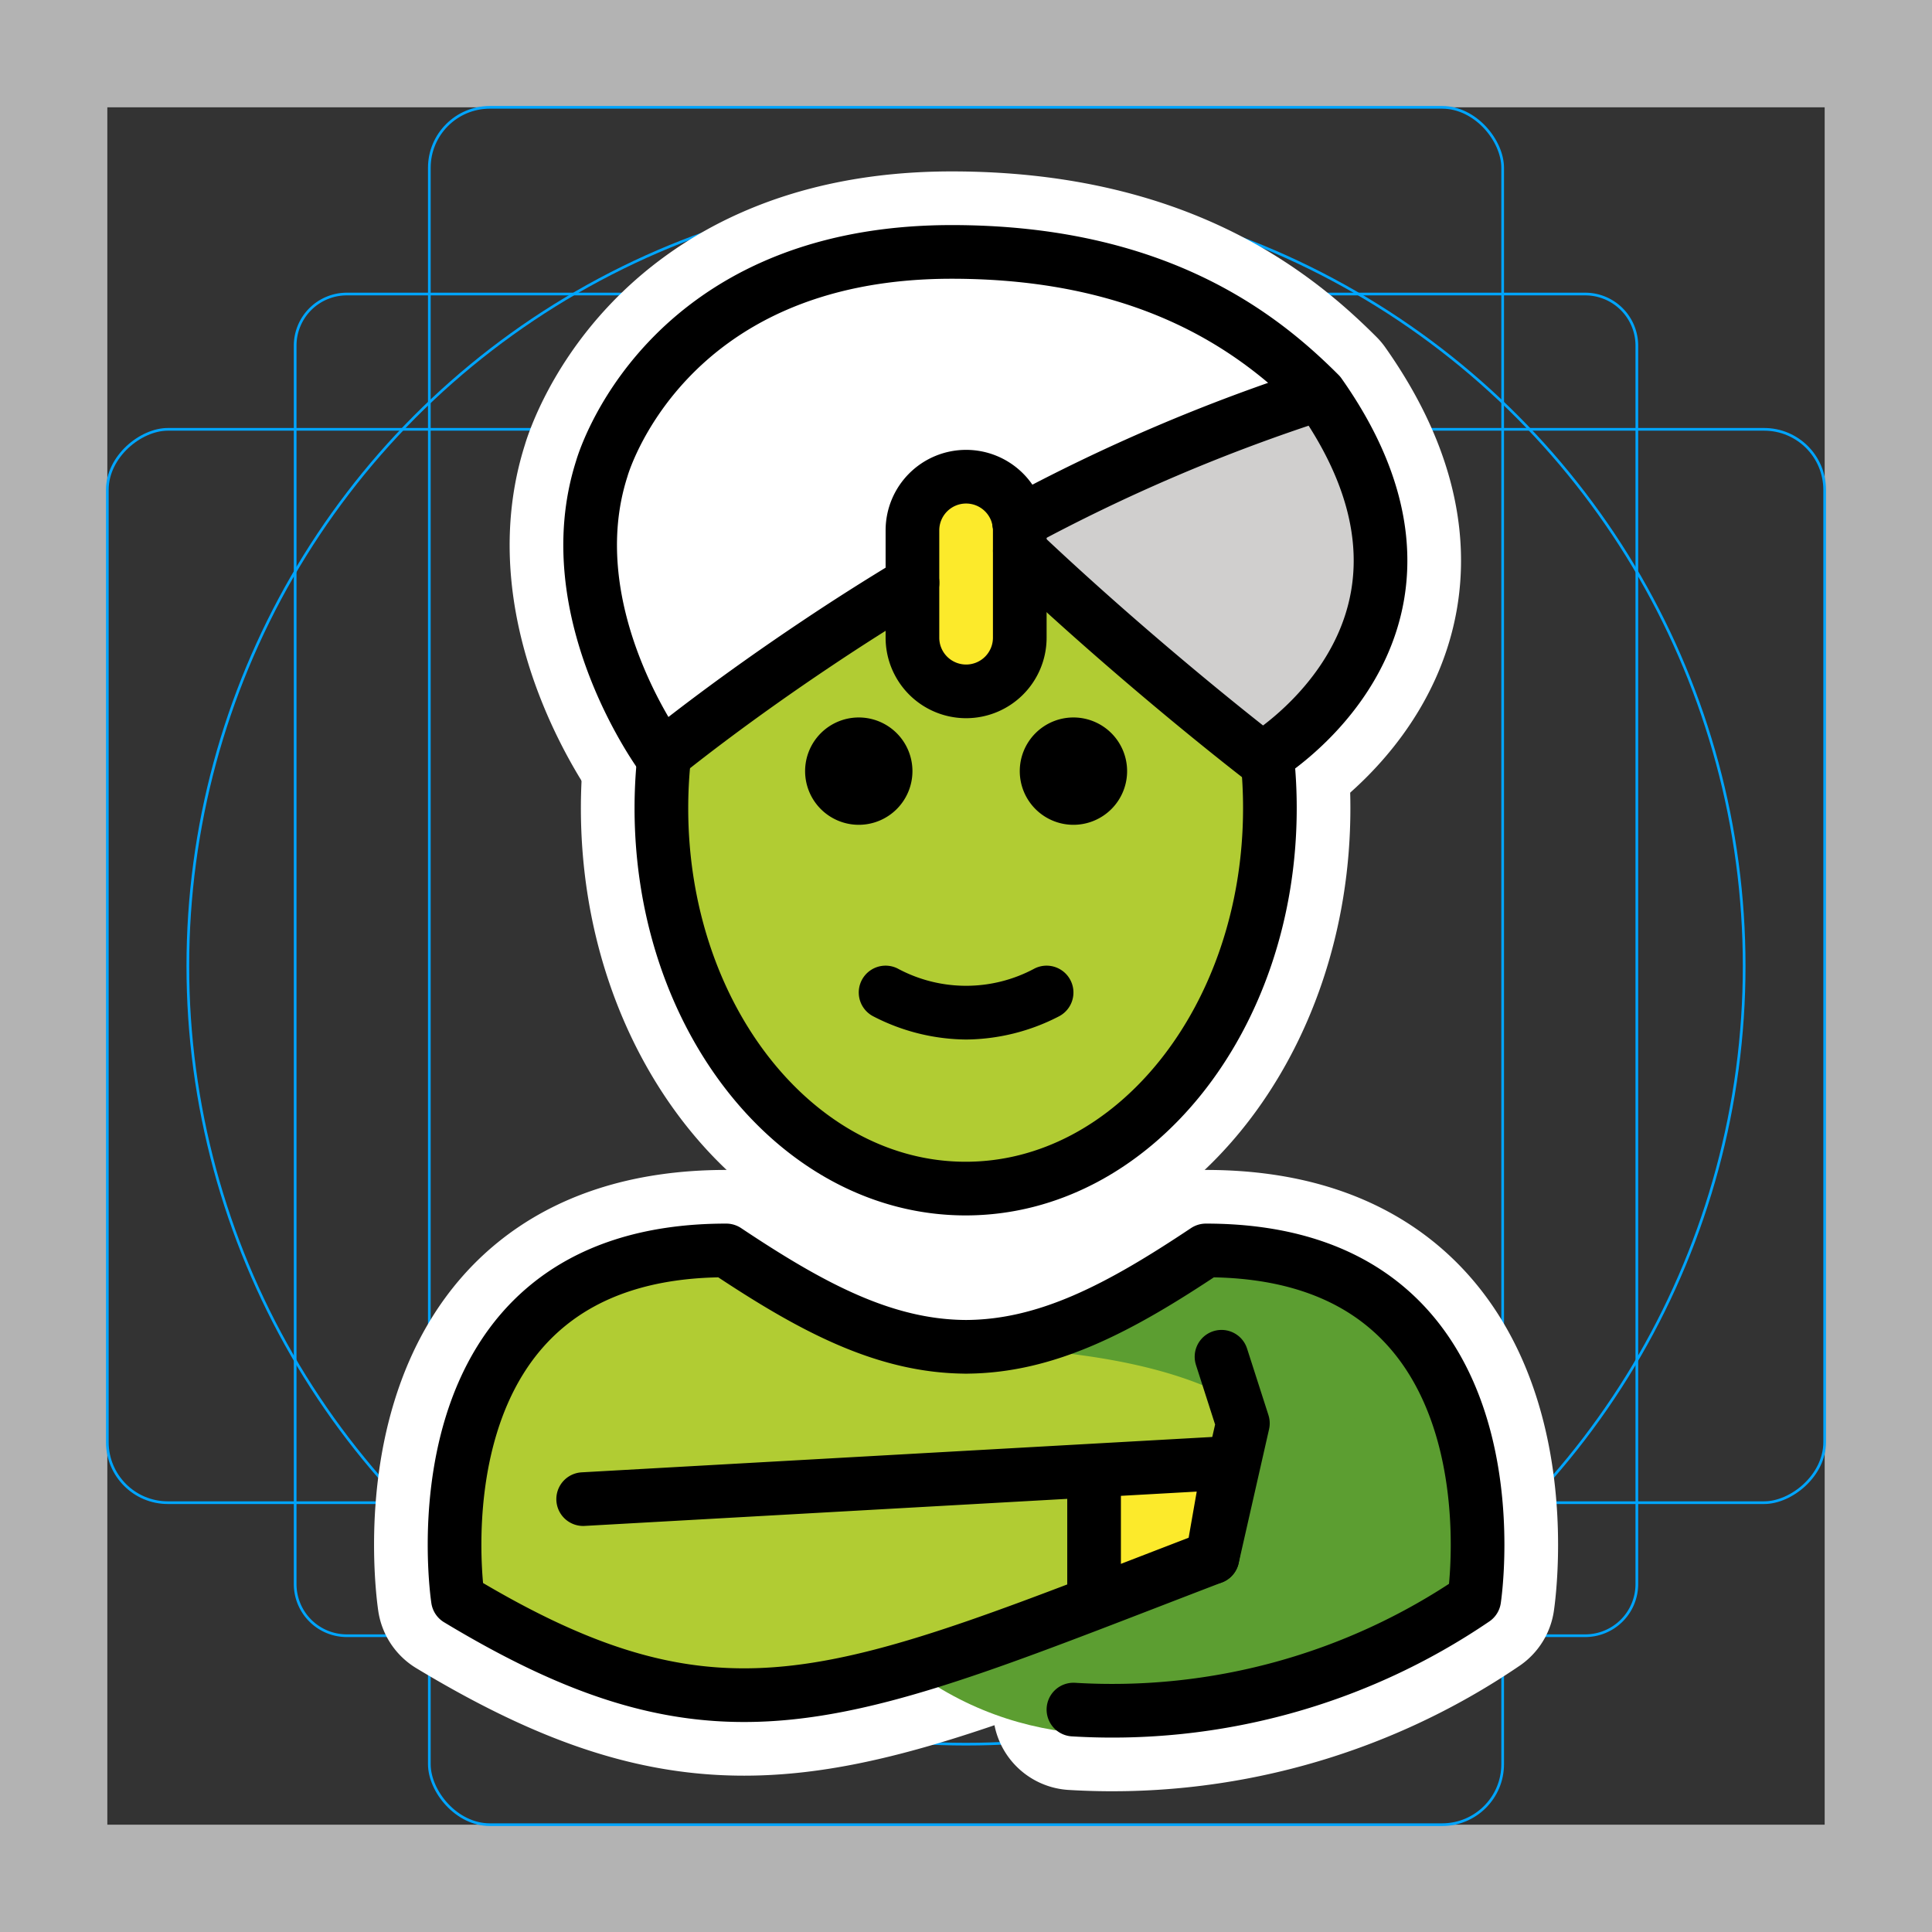 <svg viewBox="0 0 72 72" xmlns="http://www.w3.org/2000/svg">
  <rect x="0" y="0" width="72" height="72" fill="#333333" stroke="none"/>
  <path fill="#b3b3b3" d="M68 4v64H4V4h64m4-4H0v72h72V0z"/>
  <path fill="none" stroke="#00a5ff" stroke-miterlimit="10" stroke-width="0.1" d="M12.923 10.958h46.154A1.923 1.923 0 0161 12.881v46.154a1.923 1.923 0 01-1.923 1.923H12.923A1.923 1.923 0 0111 59.035V12.881a1.923 1.923 0 011.923-1.923z"/>
  <rect x="16" y="4" rx="2.254" width="40" height="64" fill="none" stroke="#00a5ff" stroke-miterlimit="10" stroke-width="0.1"/>
  <rect x="16" y="4" rx="2.254" width="40" height="64" transform="rotate(90 36 36)" fill="none" stroke="#00a5ff" stroke-miterlimit="10" stroke-width="0.1"/>
  <circle cx="36" cy="36" r="29" fill="none" stroke="#00a5ff" stroke-miterlimit="10" stroke-width="0.1"/>
  <g fill="none" stroke="#fff" stroke-linecap="round" stroke-linejoin="round" stroke-miterlimit="10" stroke-width="6">
    <path d="M40.004 63.711A23.967 23.967 0 0054.94 59.6s2-13-10-13c-3.192 2.128-5.926 3.598-9 3.592h.125c-3.074.006-5.808-1.464-9-3.592-12 0-10 13-10 13 9.978 6.02 14.368 3.708 28.119-1.562l.617-3.52-24.068 1.35"/>
    <path d="M45.522 50.562l.797 2.48-1.134 4.995m-3.181-29.299a2 2 0 11-2-2 2 2 0 012 2m-8 0a2 2 0 11-2-2 2 2 0 012 2m2 10.002a7.653 7.653 0 01-3.448-.858 1 1 0 01.895-1.789 5.377 5.377 0 005.105 0 1 1 0 01.895 1.79 7.653 7.653 0 01-3.447.857z"/>
    <path d="M34.006 21.718c-1.28.77-2.47 1.53-3.53 2.24-3.13 2.09-5.21 3.75-5.7 4.14-.07.06-.11.09-.11.09s-3.96-5.34-2.24-10.72c0 0 2.24-8.08 13.04-8.08 7.7 0 11.59 3.17 13.71 5.29 5.58 7.91-.72 12.65-1.94 13.47-.13.09-.2.13-.2.13s-4.41-3.38-9.03-7.75m-.03-1.07a66.431 66.431 0 0111.2-4.78"/>
    <path d="M36.004 25.765h0a2 2 0 01-2-2v-4a2 2 0 012-2h0a2 2 0 012 2v4a2 2 0 01-2 2zm4.769 29.151v4.748M24.743 28.28a17.861 17.861 0 00-.095 1.842c0 7.828 5.077 14.173 11.339 14.173s11.338-6.345 11.338-14.173a17.826 17.826 0 00-.1-1.9"/>
  </g>
  <path fill="#b1cc33" d="M45.522 50.562l.797 2.48-1.134 4.995-5.181 5.674a23.967 23.967 0 0014.937-4.113s2-13-10-13c-3.192 2.128-5.926 3.599-9 3.593h.125c-3.074.006-5.808-1.465-9-3.593-12 0-10 13-10 13 9.978 6.021 14.368 3.708 28.119-1.561l.617-3.521-24.068 1.35 5.31-.908"/>
  <path fill="#b1cc33" d="M54.926 59.599s2-13-10-13c-3.192 2.128-5.927 3.598-9 3.592h.125c-3.074.006-5.808-1.464-9-3.592-12 0-10 13-10 13"/>
  <path fill="#5c9e31" d="M45.208 46.599a18.013 18.013 0 01-8.937 3.588C49.333 50.6 49.333 55.6 50.095 59.6h5.113s2-13-10-13z"/>
  <path fill="#5c9e31" d="M55.208 59.599s-11.756 9.026-20.737 2.963l10.714-4.525 1.134-4.995s8.977-2.464 8.89 6.557z"/>
  <ellipse cx="36.004" cy="30.099" rx="11.339" ry="14.173" fill="#b1cc33"/>
  <path fill="#fff" d="M49.175 14.673c-13.171 4.117-24.51 13.519-24.51 13.519s-3.96-5.34-2.237-10.727c0 0 2.237-8.077 13.036-8.077 7.703 0 11.595 3.17 13.71 5.285 6.147 8.725-2.134 13.604-2.134 13.604a126.166 126.166 0 01-9.655-8.34"/>
  <path fill="#d0cfce" d="M49.175 14.673c6.146 8.725-2.135 13.604-2.135 13.604a126.166 126.166 0 01-9.655-8.34"/>
  <path fill="#fcea2b" d="M36.004 25.765a2 2 0 01-2-2v-4a2 2 0 012-2 2 2 0 012 2v4a2 2 0 01-2 2zm9.181 32.272l-4.412 1.831v-5.245h5.029l-.617 3.414z"/>
  <g>
    <path fill="none" stroke="#000" stroke-linecap="round" stroke-linejoin="round" stroke-width="2" d="M40.004 63.711A23.967 23.967 0 0054.94 59.6s2-13-10-13c-3.192 2.128-5.926 3.598-9 3.592h.125c-3.074.006-5.808-1.464-9-3.592-12 0-10 13-10 13 9.978 6.02 14.368 3.708 28.119-1.562l.617-3.52-24.068 1.35"/>
    <path fill="none" stroke="#000" stroke-linecap="round" stroke-linejoin="round" stroke-width="2" d="M45.522 50.562l.797 2.48-1.134 4.995"/>
    <path d="M42.004 28.738a2 2 0 11-2-2 2 2 0 012 2m-8 0a2 2 0 11-2-2 2 2 0 012 2m2 10.002a7.653 7.653 0 01-3.448-.858 1 1 0 01.895-1.789 5.377 5.377 0 005.105 0 1 1 0 01.895 1.79 7.653 7.653 0 01-3.447.857z"/>
    <path fill="none" stroke="#000" stroke-linecap="round" stroke-linejoin="round" stroke-width="2" d="M34.006 21.718c-1.28.77-2.47 1.53-3.53 2.24-3.13 2.09-5.21 3.75-5.7 4.14-.07.06-.11.09-.11.09s-3.96-5.34-2.24-10.72c0 0 2.24-8.08 13.04-8.08 7.7 0 11.59 3.17 13.71 5.29 5.58 7.91-.72 12.65-1.94 13.47-.13.09-.2.13-.2.13s-4.41-3.38-9.03-7.75m-.03-1.07a66.431 66.431 0 0111.2-4.78"/>
    <path fill="none" stroke="#000" stroke-linecap="round" stroke-linejoin="round" stroke-width="2" d="M36.004 25.765h0a2 2 0 01-2-2v-4a2 2 0 012-2h0a2 2 0 012 2v4a2 2 0 01-2 2zm4.769 29.151v4.748M24.743 28.28a17.861 17.861 0 00-.095 1.842c0 7.828 5.077 14.173 11.339 14.173s11.338-6.345 11.338-14.173a17.826 17.826 0 00-.1-1.9"/>
  </g>
</svg>
